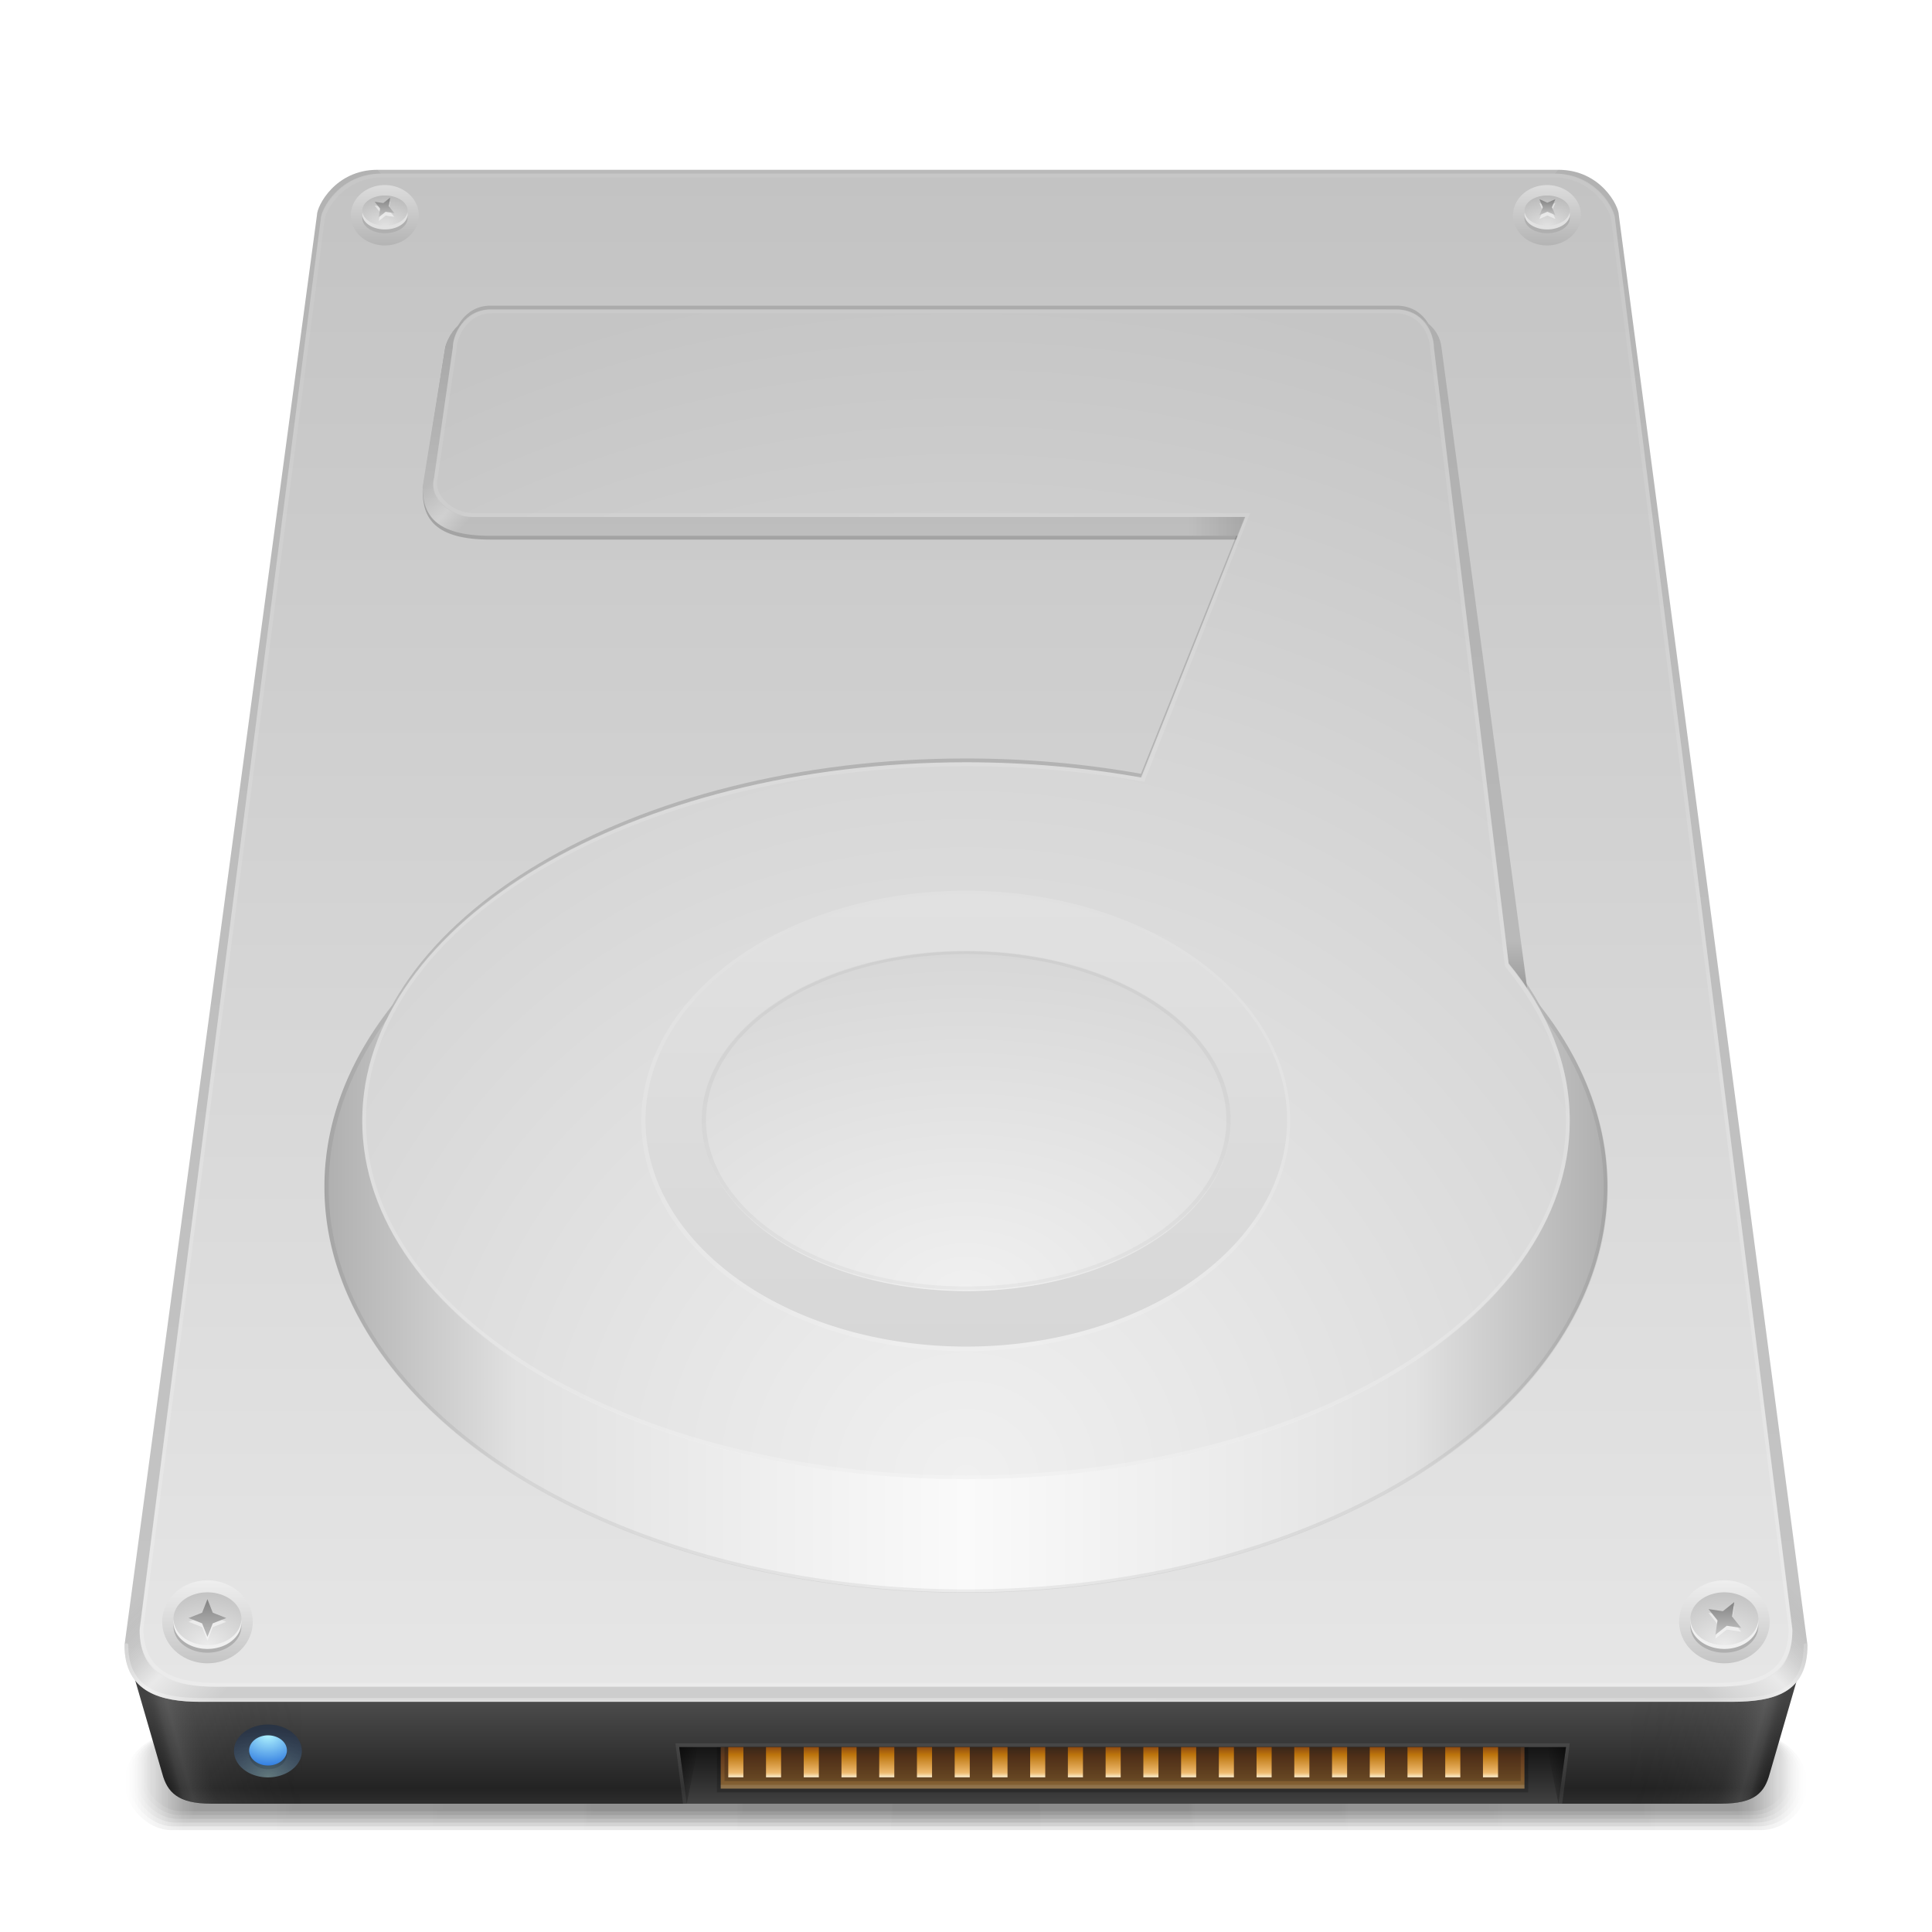 <?xml version="1.0" encoding="UTF-8" standalone="no"?>
<!-- Created with Inkscape (http://www.inkscape.org/) -->

<svg
   xmlns:dc="http://purl.org/dc/elements/1.1/"
   xmlns:cc="http://creativecommons.org/ns#"
   xmlns:rdf="http://www.w3.org/1999/02/22-rdf-syntax-ns#"
   xmlns:svg="http://www.w3.org/2000/svg"
   xmlns="http://www.w3.org/2000/svg"
   xmlns:xlink="http://www.w3.org/1999/xlink"
   version="1.1"
   width="512"
   height="512"
   id="samée_512_hdd-alt"
   style="display:inline">
  <title
     id="title">Samée - HDD alt - 512px</title>
  <defs
     id="defs">
    <linearGradient
       id="connectors-plate-gradient">
      <stop
         id="stop4856"
         style="stop-color:#462f1e;stop-opacity:1"
         offset="0" />
      <stop
         id="stop4862"
         style="stop-color:#643c1e;stop-opacity:1"
         offset="0.25" />
      <stop
         id="stop4864"
         style="stop-color:#7f572b;stop-opacity:1"
         offset="0.75" />
      <stop
         id="stop4858"
         style="stop-color:#84663a;stop-opacity:1"
         offset="1" />
    </linearGradient>
    <linearGradient
       id="connectors-gradient">
      <stop
         id="stop4800"
         style="stop-color:#8f4b11;stop-opacity:1"
         offset="0" />
      <stop
         id="stop4850"
         style="stop-color:#bc740c;stop-opacity:1"
         offset="0.25" />
      <stop
         id="stop4852"
         style="stop-color:#eeba70;stop-opacity:1"
         offset="0.85" />
      <stop
         id="stop4802"
         style="stop-color:#fcefcf;stop-opacity:1"
         offset="1" />
    </linearGradient>
    <linearGradient
       id="internal-hole-base-gradient">
      <stop
         id="stop4239"
         style="stop-color:#141414;stop-opacity:1"
         offset="0" />
      <stop
         id="stop4241"
         style="stop-color:#414141;stop-opacity:1"
         offset="1" />
    </linearGradient>
    <linearGradient
       id="internal-alt-base-gradient">
      <stop
         id="stop4191"
         style="stop-color:#f0f0f0;stop-opacity:1"
         offset="0" />
      <stop
         id="stop4193"
         style="stop-color:#d7d7d7;stop-opacity:1"
         offset="1" />
    </linearGradient>
    <linearGradient
       id="internal-alt-border-gradient">
      <stop
         id="stop4183"
         style="stop-color:#e1e1e1;stop-opacity:1"
         offset="0" />
      <stop
         id="stop4185"
         style="stop-color:#d7d7d7;stop-opacity:1"
         offset="1" />
    </linearGradient>
    <linearGradient
       id="internal-common-left-border-light-gradient">
      <stop
         id="stop4165"
         style="stop-color:#000000;stop-opacity:0"
         offset="0" />
      <stop
         id="stop4175"
         style="stop-color:#ffffff;stop-opacity:0"
         offset="0.2" />
      <stop
         id="stop4171"
         style="stop-color:#ffffff;stop-opacity:0.294"
         offset="0.5" />
      <stop
         id="stop4173"
         style="stop-color:#ffffff;stop-opacity:0"
         offset="0.7" />
      <stop
         id="stop4167"
         style="stop-color:#000000;stop-opacity:0"
         offset="1" />
    </linearGradient>
    <linearGradient
       id="internal-common-left-border-shading-gradient">
      <stop
         id="stop4154"
         style="stop-color:#000000;stop-opacity:0.157"
         offset="0" />
      <stop
         id="stop4157"
         style="stop-color:#000000;stop-opacity:0"
         offset="1" />
    </linearGradient>
    <linearGradient
       id="internal-common-base-stroke-gradient">
      <stop
         id="stop4130"
         style="stop-color:#ffffff;stop-opacity:0.078"
         offset="0" />
      <stop
         id="stop4132"
         style="stop-color:#ffffff;stop-opacity:0.196"
         offset="1" />
    </linearGradient>
    <linearGradient
       id="internal-common-left-border-gradient">
      <stop
         id="stop4113"
         style="stop-color:#a5a5a5;stop-opacity:1"
         offset="0" />
      <stop
         id="stop4115"
         style="stop-color:#bebebe;stop-opacity:1"
         offset="1" />
    </linearGradient>
    <linearGradient
       id="internal-common-right-border-gradient">
      <stop
         id="stop4097"
         style="stop-color:#afafaf;stop-opacity:1"
         offset="0" />
      <stop
         id="stop4103"
         style="stop-color:#b9b9b9;stop-opacity:1"
         offset="0.92" />
      <stop
         id="stop4099"
         style="stop-color:#969696;stop-opacity:1"
         offset="1" />
    </linearGradient>
    <linearGradient
       id="internal-common-front-border-gradient">
      <stop
         id="stop4081"
         style="stop-color:#fafafa;stop-opacity:1"
         offset="0" />
      <stop
         id="stop4087"
         style="stop-color:#e1e1e1;stop-opacity:1"
         offset="0.7" />
      <stop
         id="stop4083"
         style="stop-color:#afafaf;stop-opacity:1"
         offset="1" />
    </linearGradient>
    <linearGradient
       id="internal-common-base-gradient">
      <stop
         id="stop4072"
         style="stop-color:#f0f0f0;stop-opacity:1"
         offset="0" />
      <stop
         id="stop4074"
         style="stop-color:#c5c5c5;stop-opacity:1"
         offset="1" />
    </linearGradient>
    <linearGradient
       id="blue-led-glow-gradient">
      <stop
         id="stop4050"
         style="stop-color:#aff3ff;stop-opacity:0.333"
         offset="0" />
      <stop
         id="stop4052"
         style="stop-color:#0f5cd7;stop-opacity:0.137"
         offset="1" />
    </linearGradient>
    <linearGradient
       id="blue-led-base-gradient">
      <stop
         id="stop4040"
         style="stop-color:#aff3ff;stop-opacity:1"
         offset="0" />
      <stop
         id="stop4042"
         style="stop-color:#0f5cd7;stop-opacity:1"
         offset="1" />
    </linearGradient>
    <linearGradient
       id="top-side-lights-gradient">
      <stop
         id="stop3979"
         style="stop-color:#000000;stop-opacity:0.039"
         offset="0" />
      <stop
         id="stop3986"
         style="stop-color:#ffffff;stop-opacity:0.176"
         offset="0.4" />
      <stop
         id="stop3990"
         style="stop-color:#ffffff;stop-opacity:0.569"
         offset="0.55" />
      <stop
         id="stop3982"
         style="stop-color:#ffffff;stop-opacity:0"
         offset="1" />
    </linearGradient>
    <linearGradient
       id="top-inlay-back-gradient">
      <stop
         id="stop3968"
         style="stop-color:#dcdcdc;stop-opacity:1"
         offset="0" />
      <stop
         id="stop3970"
         style="stop-color:#b4b4b4;stop-opacity:1"
         offset="1" />
    </linearGradient>
    <linearGradient
       id="top-inlay-gradient">
      <stop
         id="stop3989"
         style="stop-color:#eeeeee;stop-opacity:1"
         offset="0" />
      <stop
         id="stop3991"
         style="stop-color:#c5c5c5;stop-opacity:1"
         offset="1" />
    </linearGradient>
    <linearGradient
       id="top-border-stroke-gradient">
      <stop
         id="stop3885"
         style="stop-color:#ffffff;stop-opacity:0.294"
         offset="0" />
      <stop
         id="stop3911"
         style="stop-color:#ffffff;stop-opacity:0.196"
         offset="0.9" />
      <stop
         id="stop3887"
         style="stop-color:#ffffff;stop-opacity:0.176"
         offset="1" />
    </linearGradient>
    <linearGradient
       id="top-border-gradient">
      <stop
         id="stop3628"
         style="stop-color:#b9b9b9;stop-opacity:1"
         offset="0" />
      <stop
         id="stop3644"
         style="stop-color:#c3c3c3;stop-opacity:1"
         offset="0.3" />
      <stop
         id="stop3630"
         style="stop-color:#cdcdcd;stop-opacity:1"
         offset="1" />
    </linearGradient>
    <linearGradient
       id="top-base-stroke-gradient">
      <stop
         id="stop3877"
         style="stop-color:#ffffff;stop-opacity:0.059"
         offset="0" />
      <stop
         id="stop3879"
         style="stop-color:#ffffff;stop-opacity:0.196"
         offset="1" />
    </linearGradient>
    <linearGradient
       id="top-base-gradient">
      <stop
         id="stop3865"
         style="stop-color:#c3c3c3;stop-opacity:1"
         offset="0" />
      <stop
         id="stop3867"
         style="stop-color:#cdcdcd;stop-opacity:1"
         offset="0.3" />
      <stop
         id="stop3869"
         style="stop-color:#e6e6e6;stop-opacity:1"
         offset="1" />
    </linearGradient>
    <linearGradient
       id="screw-hole-gradient">
      <stop
         id="stop4005"
         style="stop-color:#828282;stop-opacity:1"
         offset="0" />
      <stop
         id="stop4007"
         style="stop-color:#c3c3c3;stop-opacity:1"
         offset="1" />
    </linearGradient>
    <linearGradient
       id="screw-gradient">
      <stop
         id="stop3997"
         style="stop-color:#ebebeb;stop-opacity:1"
         offset="0" />
      <stop
         id="stop3999"
         style="stop-color:#c3c3c3;stop-opacity:1"
         offset="1" />
    </linearGradient>
    <linearGradient
       id="screw-back-gradient">
      <stop
         id="stop3975"
         style="stop-color:#e1e1e1;stop-opacity:1"
         offset="0" />
      <stop
         id="stop3977"
         style="stop-color:#b9b9b9;stop-opacity:1"
         offset="1" />
    </linearGradient>
    <linearGradient
       id="bottom-holes-sides-shadow-gradient">
      <stop
         id="stop3922"
         style="stop-color:#000000;stop-opacity:0.392"
         offset="0" />
      <stop
         id="stop3924"
         style="stop-color:#000000;stop-opacity:0"
         offset="1" />
    </linearGradient>
    <linearGradient
       id="floor-shadow-gradient">
      <stop
         id="stop3978"
         style="stop-color:#000000;stop-opacity:0.098"
         offset="0" />
      <stop
         id="stop3984"
         style="stop-color:#000000;stop-opacity:0.078"
         offset="0.93" />
      <stop
         id="stop3980"
         style="stop-color:#000000;stop-opacity:0"
         offset="1" />
    </linearGradient>
    <linearGradient
       id="bottom-side-lights-gradient">
      <stop
         id="stop3674"
         style="stop-color:#000000;stop-opacity:0.098"
         offset="0" />
      <stop
         id="stop3678"
         style="stop-color:#555555;stop-opacity:0.392"
         offset="0.1" />
      <stop
         id="stop3682"
         style="stop-color:#7d7d7d;stop-opacity:0.294"
         offset="0.16" />
      <stop
         id="stop3672"
         style="stop-color:#646464;stop-opacity:0.137"
         offset="0.3" />
      <stop
         id="stop3654"
         style="stop-color:#000000;stop-opacity:0"
         offset="1" />
    </linearGradient>
    <linearGradient
       id="bottom-inlay-gradient">
      <stop
         id="stop3918"
         style="stop-color:#2d2d2d;stop-opacity:1"
         offset="0" />
      <stop
         id="stop3920"
         style="stop-color:#3c3c3c;stop-opacity:1"
         offset="1" />
    </linearGradient>
    <linearGradient
       id="bottom-base-gradient">
      <stop
         id="stop3618"
         style="stop-color:#4b4b4b;stop-opacity:1"
         offset="0" />
      <stop
         id="stop3624"
         style="stop-color:#232323;stop-opacity:1"
         offset="0.85" />
      <stop
         id="stop3620"
         style="stop-color:#2d2d2d;stop-opacity:1"
         offset="1" />
    </linearGradient>
    <filter
       color-interpolation-filters="sRGB"
       id="3px-blur-filter">
      <feGaussianBlur
         in="SourceGraphic"
         id="feGaussianBlur4008"
         stdDeviation="1.4" />
    </filter>
    <linearGradient
       x1="64"
       y1="113.25"
       x2="64"
       y2="120"
       id="linearGradient3622"
       xlink:href="#bottom-base-gradient"
       gradientUnits="userSpaceOnUse"
       gradientTransform="matrix(4,0,0,4,0,-2)" />
    <linearGradient
       x1="83"
       y1="11.75"
       x2="83"
       y2="113.25"
       id="linearGradient3632"
       xlink:href="#top-border-gradient"
       gradientUnits="userSpaceOnUse"
       gradientTransform="matrix(4,0,0,4,0,-2)" />
    <linearGradient
       x1="9.952"
       y1="115.526"
       x2="20.099"
       y2="112.807"
       id="linearGradient3656"
       xlink:href="#bottom-side-lights-gradient"
       gradientUnits="userSpaceOnUse"
       gradientTransform="matrix(4,0,0,4,0,-2)" />
    <linearGradient
       x1="118.008"
       y1="115.651"
       x2="108.177"
       y2="113.016"
       id="linearGradient3686"
       xlink:href="#bottom-side-lights-gradient"
       gradientUnits="userSpaceOnUse"
       gradientTransform="matrix(4,0,0,4,0,-2)" />
    <linearGradient
       x1="256"
       y1="88.5"
       x2="474"
       y2="88.5"
       id="linearGradient3982"
       xlink:href="#floor-shadow-gradient"
       gradientUnits="userSpaceOnUse"
       gradientTransform="matrix(1,0,0,1.333,0,352)"
       spreadMethod="reflect" />
    <linearGradient
       x1="256"
       y1="88.5"
       x2="474"
       y2="88.5"
       id="linearGradient3988"
       xlink:href="#floor-shadow-gradient"
       gradientUnits="userSpaceOnUse"
       gradientTransform="matrix(1.005,0,0,1.4,-1.174,346.6)"
       spreadMethod="reflect" />
    <linearGradient
       x1="256"
       y1="88.5"
       x2="474"
       y2="88.5"
       id="linearGradient3992"
       xlink:href="#floor-shadow-gradient"
       gradientUnits="userSpaceOnUse"
       gradientTransform="matrix(1.009,0,0,1.467,-2.349,341.2)"
       spreadMethod="reflect" />
    <linearGradient
       x1="256"
       y1="88.5"
       x2="474"
       y2="88.5"
       id="linearGradient3996"
       xlink:href="#floor-shadow-gradient"
       gradientUnits="userSpaceOnUse"
       gradientTransform="matrix(1.014,0,0,1.533,-3.523,335.8)"
       spreadMethod="reflect" />
    <linearGradient
       x1="256"
       y1="88.5"
       x2="474"
       y2="88.5"
       id="linearGradient4000"
       xlink:href="#floor-shadow-gradient"
       gradientUnits="userSpaceOnUse"
       gradientTransform="matrix(1.018,0,0,1.6,-4.697,330.4)"
       spreadMethod="reflect" />
    <linearGradient
       x1="256"
       y1="88.5"
       x2="474"
       y2="88.5"
       id="linearGradient4004"
       xlink:href="#floor-shadow-gradient"
       gradientUnits="userSpaceOnUse"
       gradientTransform="matrix(1.023,0,0,1.667,-5.872,325)"
       spreadMethod="reflect" />
    <linearGradient
       x1="83"
       y1="12"
       x2="83"
       y2="112.25"
       id="linearGradient3871"
       xlink:href="#top-base-gradient"
       gradientUnits="userSpaceOnUse"
       gradientTransform="matrix(4,0,0,4,0,-2)" />
    <linearGradient
       x1="145"
       y1="46.5"
       x2="145"
       y2="446.5"
       id="linearGradient3881"
       xlink:href="#top-base-stroke-gradient"
       gradientUnits="userSpaceOnUse" />
    <linearGradient
       x1="253.883"
       y1="443.25"
       x2="479"
       y2="443.25"
       id="linearGradient3897"
       xlink:href="#top-border-stroke-gradient"
       gradientUnits="userSpaceOnUse" />
    <linearGradient
       x1="59.404"
       y1="458.5"
       x2="59.404"
       y2="478"
       id="linearGradient3935"
       xlink:href="#bottom-inlay-gradient"
       gradientUnits="userSpaceOnUse" />
    <linearGradient
       x1="53.143"
       y1="424.82"
       x2="53.143"
       y2="436.535"
       id="linearGradient3159"
       xlink:href="#top-inlay-gradient"
       gradientUnits="userSpaceOnUse" />
    <radialGradient
       cx="50.353"
       cy="434.646"
       r="4.419"
       fx="50.353"
       fy="434.646"
       id="radialGradient3161"
       xlink:href="#screw-gradient"
       gradientUnits="userSpaceOnUse"
       gradientTransform="matrix(1.998,0,0,2.677,-50.213,-727.045)" />
    <linearGradient
       x1="57.154"
       y1="410.228"
       x2="65.634"
       y2="424.916"
       id="linearGradient3163"
       xlink:href="#screw-hole-gradient"
       gradientUnits="userSpaceOnUse" />
    <linearGradient
       x1="53.143"
       y1="424.82"
       x2="53.143"
       y2="436.535"
       id="linearGradient3165"
       xlink:href="#top-inlay-gradient"
       gradientUnits="userSpaceOnUse" />
    <radialGradient
       cx="50.353"
       cy="434.646"
       r="4.419"
       fx="50.353"
       fy="434.646"
       id="radialGradient3167"
       xlink:href="#screw-gradient"
       gradientUnits="userSpaceOnUse"
       gradientTransform="matrix(1.998,0,0,2.677,-50.213,-727.045)" />
    <linearGradient
       x1="63.951"
       y1="412.049"
       x2="63.951"
       y2="433.585"
       id="linearGradient3169"
       xlink:href="#screw-hole-gradient"
       gradientUnits="userSpaceOnUse" />
    <linearGradient
       x1="53.143"
       y1="424.82"
       x2="53.143"
       y2="436.535"
       id="linearGradient4006"
       xlink:href="#top-inlay-back-gradient"
       gradientUnits="userSpaceOnUse" />
    <radialGradient
       cx="50.353"
       cy="434.646"
       r="4.419"
       fx="50.353"
       fy="434.646"
       id="radialGradient4008"
       xlink:href="#screw-back-gradient"
       gradientUnits="userSpaceOnUse"
       gradientTransform="matrix(1.998,0,0,2.677,-50.213,-727.045)" />
    <linearGradient
       x1="54"
       y1="412.049"
       x2="63.88"
       y2="421.929"
       id="linearGradient4010"
       xlink:href="#screw-hole-gradient"
       gradientUnits="userSpaceOnUse" />
    <linearGradient
       x1="57.657"
       y1="410.098"
       x2="66.222"
       y2="424.932"
       id="linearGradient4012"
       xlink:href="#screw-hole-gradient"
       gradientUnits="userSpaceOnUse" />
    <radialGradient
       cx="50.353"
       cy="434.646"
       r="4.419"
       fx="50.353"
       fy="434.646"
       id="radialGradient4014"
       xlink:href="#screw-back-gradient"
       gradientUnits="userSpaceOnUse"
       gradientTransform="matrix(1.998,0,0,2.677,-50.213,-727.045)" />
    <linearGradient
       x1="53.143"
       y1="424.82"
       x2="53.143"
       y2="436.535"
       id="linearGradient4016"
       xlink:href="#top-inlay-back-gradient"
       gradientUnits="userSpaceOnUse" />
    <linearGradient
       x1="33"
       y1="427"
       x2="57"
       y2="451"
       id="linearGradient3984"
       xlink:href="#top-side-lights-gradient"
       gradientUnits="userSpaceOnUse" />
    <linearGradient
       x1="479"
       y1="425.25"
       x2="453.75"
       y2="450.5"
       id="linearGradient3997"
       xlink:href="#top-side-lights-gradient"
       gradientUnits="userSpaceOnUse" />
    <radialGradient
       cx="68.25"
       cy="456.5"
       r="11.75"
       fx="68.25"
       fy="456.5"
       id="radialGradient4044"
       xlink:href="#blue-led-base-gradient"
       gradientUnits="userSpaceOnUse"
       gradientTransform="matrix(2.626,0,0,2.179,-111.002,-536.376)" />
    <radialGradient
       cx="68.25"
       cy="480"
       r="11.75"
       fx="68.25"
       fy="480"
       id="radialGradient4046"
       xlink:href="#blue-led-glow-gradient"
       gradientUnits="userSpaceOnUse"
       gradientTransform="matrix(1.865,0,0,1.547,-59.013,-264.687)" />
    <linearGradient
       x1="260.5"
       y1="389"
       x2="356"
       y2="389"
       id="linearGradient4085"
       xlink:href="#internal-common-front-border-gradient"
       gradientUnits="userSpaceOnUse"
       spreadMethod="reflect" />
    <linearGradient
       x1="385"
       y1="82"
       x2="385"
       y2="264"
       id="linearGradient4101"
       xlink:href="#internal-common-right-border-gradient"
       gradientUnits="userSpaceOnUse" />
    <linearGradient
       x1="223.5"
       y1="82"
       x2="223.5"
       y2="140"
       id="linearGradient4117"
       xlink:href="#internal-common-left-border-gradient"
       gradientUnits="userSpaceOnUse" />
    <linearGradient
       x1="198"
       y1="82.5"
       x2="198"
       y2="392"
       id="linearGradient4134"
       xlink:href="#internal-common-base-stroke-gradient"
       gradientUnits="userSpaceOnUse" />
    <radialGradient
       cx="256"
       cy="397"
       r="160"
       fx="256"
       fy="397"
       id="radialGradient4083"
       xlink:href="#internal-common-base-gradient"
       gradientUnits="userSpaceOnUse"
       gradientTransform="matrix(2.065,0,0,2,-272.545,-402.044)" />
    <linearGradient
       x1="335"
       y1="137"
       x2="315"
       y2="137"
       id="linearGradient4159"
       xlink:href="#internal-common-left-border-shading-gradient"
       gradientUnits="userSpaceOnUse" />
    <linearGradient
       x1="112"
       y1="121.546"
       x2="132.454"
       y2="142"
       id="linearGradient4169"
       xlink:href="#internal-common-left-border-light-gradient"
       gradientUnits="userSpaceOnUse" />
    <linearGradient
       x1="259.333"
       y1="259"
       x2="259.333"
       y2="341"
       id="linearGradient4187"
       xlink:href="#internal-alt-border-gradient"
       gradientUnits="userSpaceOnUse" />
    <radialGradient
       cx="231"
       cy="351"
       r="51"
       fx="231"
       fy="351"
       id="radialGradient4197"
       xlink:href="#internal-alt-base-gradient"
       gradientUnits="userSpaceOnUse"
       gradientTransform="matrix(2,0,0,1.608,-231.085,-223.457)" />
    <linearGradient
       x1="377.01"
       y1="463"
       x2="377.01"
       y2="478"
       id="linearGradient4243"
       xlink:href="#internal-hole-base-gradient"
       gradientUnits="userSpaceOnUse" />
    <linearGradient
       x1="415"
       y1="470.5"
       x2="410"
       y2="470.5"
       id="linearGradient4251"
       xlink:href="#bottom-holes-sides-shadow-gradient"
       gradientUnits="userSpaceOnUse" />
    <linearGradient
       x1="180"
       y1="470.5"
       x2="185"
       y2="470.5"
       id="linearGradient4794"
       xlink:href="#bottom-holes-sides-shadow-gradient"
       gradientUnits="userSpaceOnUse" />
    <linearGradient
       x1="195"
       y1="463"
       x2="195"
       y2="471"
       id="linearGradient4848"
       xlink:href="#connectors-gradient"
       gradientUnits="userSpaceOnUse" />
    <linearGradient
       x1="272"
       y1="463"
       x2="272"
       y2="474"
       id="linearGradient4860"
       xlink:href="#connectors-plate-gradient"
       gradientUnits="userSpaceOnUse" />
  </defs>
  <g
     id="hdd"
     style="display:inline">
    <g
       id="floor-shadow"
       style="display:inline">
      <rect
         width="446"
         height="25"
         rx="12.5"
         ry="12.5"
         x="33"
         y="460"
         id="floor-shadow-6"
         style="fill:url(#linearGradient4004);fill-opacity:1;fill-rule:evenodd;stroke:none;display:inline;filter:url(#3px-blur-filter)" />
      <rect
         width="444"
         height="24"
         rx="12"
         ry="12"
         x="34"
         y="460"
         id="floor-shadow-5"
         style="fill:url(#linearGradient4000);fill-opacity:1;fill-rule:evenodd;stroke:none;display:inline;filter:url(#3px-blur-filter)" />
      <rect
         width="442"
         height="23"
         rx="11.5"
         ry="11.5"
         x="35"
         y="460"
         id="floor-shadow-4"
         style="fill:url(#linearGradient3996);fill-opacity:1;fill-rule:evenodd;stroke:none;display:inline;filter:url(#3px-blur-filter)" />
      <rect
         width="440"
         height="22"
         rx="11"
         ry="11"
         x="36"
         y="460"
         id="floor-shadow-3"
         style="fill:url(#linearGradient3992);fill-opacity:1;fill-rule:evenodd;stroke:none;display:inline;filter:url(#3px-blur-filter)" />
      <rect
         width="438"
         height="21"
         rx="10.5"
         ry="10.5"
         x="37"
         y="460"
         id="floor-shadow-2"
         style="fill:url(#linearGradient3988);fill-opacity:1;fill-rule:evenodd;stroke:none;display:inline;filter:url(#3px-blur-filter)" />
      <rect
         width="436"
         height="20"
         rx="10"
         ry="10"
         x="38"
         y="460"
         id="floor-shadow-1"
         style="fill:url(#linearGradient3982);fill-opacity:1;fill-rule:evenodd;stroke:none;display:inline;filter:url(#3px-blur-filter)" />
    </g>
    <g
       id="bottom"
       style="display:inline">
      <path
         d="M 34,439 43,470 c 1.313,4.9 4.045,8 13,8 l 400,0 c 9.097,0 11.647,-2.951 13,-8 l 9,-31 z"
         id="bottom-base"
         style="fill:url(#linearGradient3622);fill-opacity:1;stroke:none;display:inline;filter:url(#noise-filter)" />
      <path
         d="M 34,439 43,470 c 1.41,5.262 4.929,8 13,8 l 24,0 0,-39 z"
         id="bottom-left-light"
         style="fill:url(#linearGradient3656);fill-opacity:1;stroke:none;display:inline" />
      <path
         d="M 432,439 432,478 l 24,0 c 7.506,0 11.38,-1.954 13,-8 l 9,-31 z"
         id="bottom-right-light"
         style="fill:url(#linearGradient3686);fill-opacity:1;stroke:none;display:inline" />
    </g>
    <g
       id="top"
       style="display:inline">
      <path
         d="m 33,436 c 0,12.652 9.979,15 20,15 l 406,0 c 11.123,0 20,-2.359 20,-15 L 429,57 c 0,-2.482 -4.888,-12 -16,-12 L 100,45 C 88.878,45 84,54.564 84,57 z"
         id="top-border"
         style="fill:url(#linearGradient3632);fill-opacity:1;stroke:none;display:inline" />
      <path
         d="m 33,436 c 0,12.652 9.979,15 20,15 L 459,451 100,45 C 88.878,45 84,54.564 84,57 z"
         id="top-left-light"
         style="fill:url(#linearGradient3984);fill-opacity:1;stroke:none;display:inline" />
      <path
         d="m 53,451 406,0 c 11.123,0 20,-2.359 20,-15 L 429,57 c 0,-2.482 -4.888,-12 -16,-12 z"
         id="top-right-light"
         style="fill:url(#linearGradient3997);fill-opacity:1;stroke:none;display:inline" />
      <path
         d="m 33.5,436 c 0,11.675 8.424,14.5 20,14.5 l 405,0 c 12.656,0 20,-2.733 20,-14.5"
         id="top-border-stroke"
         style="fill:none;stroke:url(#linearGradient3897);stroke-width:1;stroke-linecap:round;stroke-linejoin:round;stroke-miterlimit:4;stroke-opacity:1;stroke-dasharray:none" />
      <path
         d="m 37,432 c 0,12.652 9.979,15 20,15 l 398,0 c 11.123,0 20,-2.359 20,-15 L 428,58 c 0,-2.482 -4.888,-12 -16,-12 L 101,46 C 89.878,46 85,55.564 85,58 z"
         id="top-base"
         style="fill:url(#linearGradient3871);fill-opacity:1;stroke:none;display:inline" />
      <path
         d="m 37.5,431.5 c 0,12.652 9.979,15 20,15 l 397,0 c 11.123,0 20,-2.359 20,-15 l -47,-373 c 0,-2.482 -4.888,-12 -16,-12 l -310,0 c -11.122,0 -16,9.564 -16,12 z"
         id="top-base-stroke"
         style="fill:none;stroke:url(#linearGradient3881);stroke-opacity:1;display:inline" />
    </g>
    <g
       id="internal"
       style="display:inline">
      <g
         id="internal-connectors"
         style="display:inline">
        <g
           id="internal-hole"
           style="display:inline">
          <path
             d="m 181,478 -2,-16 237,0 -2,16 z"
             id="internal-hole-stroke"
             style="fill:#ffffff;fill-opacity:0.078;stroke:none;display:inline" />
          <path
             d="m 182,478 -2,-15 235,0 -2,15 z"
             id="internal-hole-base"
             style="fill:url(#linearGradient4243);fill-opacity:1;stroke:none;display:inline" />
          <path
             d="m 410,463 5,0 -2,15 z"
             id="internal-hole-right-shadow"
             style="fill:url(#linearGradient4251);fill-opacity:1;stroke:none;display:inline" />
          <path
             d="m 182,478 -2,-15 5,0 z"
             id="internal-hole-left-shadow"
             style="fill:url(#linearGradient4794);fill-opacity:1;stroke:none;display:inline" />
          <rect
             width="215"
             height="12"
             rx="0"
             ry="0"
             x="190"
             y="463"
             id="connectors-plate-shadow"
             style="fill:#000000;fill-opacity:0.196;fill-rule:evenodd;stroke:none;display:inline" />
          <rect
             width="213"
             height="11"
             rx="0"
             ry="0"
             x="191"
             y="463"
             id="connectors-plate"
             style="fill:url(#linearGradient4860);fill-opacity:1;fill-rule:evenodd;stroke:none;display:inline" />
          <path
             d="m 191,473.5 213,0"
             id="connectors-plate-stroke"
             style="fill:none;stroke:#ffffff;stroke-width:1px;stroke-linecap:butt;stroke-linejoin:miter;stroke-opacity:0.098;display:inline" />
          <rect
             width="211"
             height="9"
             rx="0"
             ry="0"
             x="192"
             y="463"
             id="connectors-shadow"
             style="fill:#000000;fill-opacity:0.196;fill-rule:evenodd;stroke:none;display:inline" />
        </g>
        <g
           id="connectors-themselves"
           style="display:inline">
          <rect
             width="4"
             height="8"
             rx="0"
             ry="0"
             x="193"
             y="463"
             id="rect4261"
             style="fill:url(#linearGradient4848);fill-opacity:1;fill-rule:evenodd;stroke:none;display:inline" />
          <use
             transform="translate(5,0)"
             id="use4712"
             x="0"
             y="0"
             width="512"
             height="512"
             xlink:href="#rect4261" />
          <use
             transform="translate(10,0)"
             id="use4714"
             x="0"
             y="0"
             width="512"
             height="512"
             xlink:href="#rect4261" />
          <use
             transform="translate(15,0)"
             id="use4716"
             x="0"
             y="0"
             width="512"
             height="512"
             xlink:href="#rect4261" />
          <use
             transform="translate(20,0)"
             id="use4718"
             x="0"
             y="0"
             width="512"
             height="512"
             xlink:href="#rect4261" />
          <use
             transform="translate(25,0)"
             id="use4720"
             x="0"
             y="0"
             width="512"
             height="512"
             xlink:href="#rect4261" />
          <use
             transform="translate(30,0)"
             id="use4722"
             x="0"
             y="0"
             width="512"
             height="512"
             xlink:href="#rect4261" />
          <use
             transform="translate(35,0)"
             id="use4724"
             x="0"
             y="0"
             width="512"
             height="512"
             xlink:href="#rect4261" />
          <use
             transform="translate(40,0)"
             id="use4726"
             x="0"
             y="0"
             width="512"
             height="512"
             xlink:href="#rect4261" />
          <use
             transform="translate(45,0)"
             id="use4728"
             x="0"
             y="0"
             width="512"
             height="512"
             xlink:href="#rect4261" />
          <use
             transform="translate(50,0)"
             id="use4730"
             x="0"
             y="0"
             width="512"
             height="512"
             xlink:href="#rect4261" />
          <use
             transform="translate(55,0)"
             id="use4732"
             x="0"
             y="0"
             width="512"
             height="512"
             xlink:href="#rect4261" />
          <use
             transform="translate(60,0)"
             id="use4734"
             x="0"
             y="0"
             width="512"
             height="512"
             xlink:href="#rect4261" />
          <use
             transform="translate(65,0)"
             id="use4736"
             x="0"
             y="0"
             width="512"
             height="512"
             xlink:href="#rect4261" />
          <use
             transform="translate(70,0)"
             id="use4738"
             x="0"
             y="0"
             width="512"
             height="512"
             xlink:href="#rect4261" />
          <use
             transform="translate(75,0)"
             id="use4740"
             x="0"
             y="0"
             width="512"
             height="512"
             xlink:href="#rect4261" />
          <use
             transform="translate(80,0)"
             id="use4742"
             x="0"
             y="0"
             width="512"
             height="512"
             xlink:href="#rect4261" />
          <use
             transform="translate(85,0)"
             id="use4744"
             x="0"
             y="0"
             width="512"
             height="512"
             xlink:href="#rect4261" />
          <use
             transform="translate(90,0)"
             id="use4746"
             x="0"
             y="0"
             width="512"
             height="512"
             xlink:href="#rect4261" />
          <use
             transform="translate(95,0)"
             id="use4748"
             x="0"
             y="0"
             width="512"
             height="512"
             xlink:href="#rect4261" />
          <use
             transform="translate(100,0)"
             id="use4750"
             x="0"
             y="0"
             width="512"
             height="512"
             xlink:href="#rect4261" />
          <use
             transform="translate(105,0)"
             id="use4752"
             x="0"
             y="0"
             width="512"
             height="512"
             xlink:href="#rect4261" />
          <use
             transform="translate(110,0)"
             id="use4754"
             x="0"
             y="0"
             width="512"
             height="512"
             xlink:href="#rect4261" />
          <use
             transform="translate(115,0)"
             id="use4756"
             x="0"
             y="0"
             width="512"
             height="512"
             xlink:href="#rect4261" />
          <use
             transform="translate(120,0)"
             id="use4758"
             x="0"
             y="0"
             width="512"
             height="512"
             xlink:href="#rect4261" />
          <use
             transform="translate(125,0)"
             id="use4760"
             x="0"
             y="0"
             width="512"
             height="512"
             xlink:href="#rect4261" />
          <use
             transform="translate(130,0)"
             id="use4762"
             x="0"
             y="0"
             width="512"
             height="512"
             xlink:href="#rect4261" />
          <use
             transform="translate(135,0)"
             id="use4764"
             x="0"
             y="0"
             width="512"
             height="512"
             xlink:href="#rect4261" />
          <use
             transform="translate(140,0)"
             id="use4766"
             x="0"
             y="0"
             width="512"
             height="512"
             xlink:href="#rect4261" />
          <use
             transform="translate(145,0)"
             id="use4768"
             x="0"
             y="0"
             width="512"
             height="512"
             xlink:href="#rect4261" />
          <use
             transform="translate(150,0)"
             id="use4770"
             x="0"
             y="0"
             width="512"
             height="512"
             xlink:href="#rect4261" />
          <use
             transform="translate(155,0)"
             id="use4772"
             x="0"
             y="0"
             width="512"
             height="512"
             xlink:href="#rect4261" />
          <use
             transform="translate(160,0)"
             id="use4774"
             x="0"
             y="0"
             width="512"
             height="512"
             xlink:href="#rect4261" />
          <use
             transform="translate(165,0)"
             id="use4776"
             x="0"
             y="0"
             width="512"
             height="512"
             xlink:href="#rect4261" />
          <use
             transform="translate(170,0)"
             id="use4778"
             x="0"
             y="0"
             width="512"
             height="512"
             xlink:href="#rect4261" />
          <use
             transform="translate(175,0)"
             id="use4780"
             x="0"
             y="0"
             width="512"
             height="512"
             xlink:href="#rect4261" />
          <use
             transform="translate(180,0)"
             id="use4782"
             x="0"
             y="0"
             width="512"
             height="512"
             xlink:href="#rect4261" />
          <use
             transform="translate(185,0)"
             id="use4784"
             x="0"
             y="0"
             width="512"
             height="512"
             xlink:href="#rect4261" />
          <use
             transform="translate(190,0)"
             id="use4786"
             x="0"
             y="0"
             width="512"
             height="512"
             xlink:href="#rect4261" />
          <use
             transform="translate(195,0)"
             id="use4788"
             x="0"
             y="0"
             width="512"
             height="512"
             xlink:href="#rect4261" />
          <use
             transform="translate(200,0)"
             id="use4790"
             x="0"
             y="0"
             width="512"
             height="512"
             xlink:href="#rect4261" />
          <use
             transform="translate(205,0)"
             id="use4792"
             x="0"
             y="0"
             width="512"
             height="512"
             xlink:href="#rect4261" />
        </g>
      </g>
      <g
         id="internal-top"
         style="display:inline">
        <g
           id="internal-common"
           style="display:inline">
          <path
             d="m 120,91 -5,35 c -1.355,5.056 4.249,10 10,10 l 205,0 -27.625,69.062 C 287.699,202.428 272.124,201 256,201 c -88.366,0 -160,42.533 -160,95 0,52.467 71.634,95 160,95 88.366,0 160,-42.533 160,-95 0,-14.953 -5.822,-29.103 -16.188,-41.688 L 380,91 c 0,-3.654 -2.669,-10 -10,-10 l -240,0 c -7.001,0 -10,6.684 -10,10 z"
             id="internal-common-shadow"
             style="fill:#000000;fill-opacity:0.137;stroke:none;filter:url(#3px-blur-filter)" />
          <path
             d="M 405,264 382,92 c -0.786,-5.977 -6.57,-10 -17,-10 l 25,170 z"
             id="internal-common-right-border"
             style="fill:url(#linearGradient4101);fill-opacity:1;stroke:none" />
          <path
             d="m 356,312 a 95.5,77 0 1 1 -191,0 95.5,77 0 1 1 191,0 z"
             transform="matrix(1.78,0,0,1.396,-207.717,-121.084)"
             id="internal-common-front-border"
             style="fill:url(#linearGradient4085);fill-opacity:1;fill-rule:evenodd;stroke:none" />
          <path
             d="m 356,312 a 95.5,77 0 1 1 -191,0 95.5,77 0 1 1 191,0 z"
             transform="matrix(1.775,0,0,1.39,-206.353,-119.058)"
             id="internal-common-front-border-stroke"
             style="fill:none;stroke:#000000;stroke-width:0.637;stroke-miterlimit:4;stroke-opacity:0.059;stroke-dasharray:none" />
          <path
             d="m 135,87 c -9.917,0 -15.386,-1.023 -17,5 l -6,38 c 0,7.318 3.202,13 18,13 l 205,0 0,-10 z"
             id="internal-common-left-border-shadow"
             style="fill:#000000;fill-opacity:0.196;stroke:none;filter:url(#3px-blur-filter)" />
          <path
             d="m 135,82 c -9.917,0 -15.386,3.977 -17,10 l -6,37 c 0,7.318 3.202,13 18,13 l 205,0 0,-10 z"
             id="internal-common-left-border"
             style="fill:url(#linearGradient4117);fill-opacity:1;stroke:none" />
          <path
             d="m 315,132 0,10 20,0 0,-10 z"
             id="internal-common-left-border-shading"
             style="fill:url(#linearGradient4159);fill-opacity:1;stroke:none" />
          <path
             d="m 135,82 c -9.917,0 -15.386,3.977 -17,10 l -6,37 c 0,7.318 3.202,13 18,13 l 20,0 0,-10 z"
             id="internal-common-left-border-light"
             style="fill:url(#linearGradient4169);fill-opacity:1;stroke:none" />
          <path
             d="m 120,92 -5,35 c -1.355,5.056 4.249,10 10,10 l 205,0 -27.625,69.062 C 287.699,203.428 272.124,202 256,202 c -88.366,0 -160,42.533 -160,95 0,52.467 71.634,95 160,95 88.366,0 160,-42.533 160,-95 0,-14.953 -5.822,-29.103 -16.188,-41.688 L 380,92 c 0,-3.654 -2.669,-10 -10,-10 l -240,0 c -7.001,0 -10,6.684 -10,10 z"
             id="internal-common-base"
             style="fill:url(#radialGradient4083);fill-opacity:1;stroke:none" />
          <path
             d="m 120.5,92.5 -5,34 c -1.355,5.056 4.249,10 10,10 l 205.05,0 -27.625,70.112 c -14.676,-2.634 -30.802,-4.062 -46.925,-4.062 -88.366,0 -159.5,41.983 -159.5,94.45 0,52.467 71.134,94.5 159.5,94.5 88.366,0 159.5,-42.033 159.5,-94.5 0,-14.953 -5.822,-28.553 -16.188,-41.138 L 379.5,92.5 c 0,-3.654 -2.669,-10 -10,-10 l -239,0 c -7.001,0 -10,6.684 -10,10 z"
             id="internal-common-base-stroke"
             style="fill:none;stroke:url(#linearGradient4134);stroke-opacity:1" />
        </g>
        <g
           id="internal-alt"
           style="display:inline">
          <path
             d="m 282,300 a 51,41 0 1 1 -102,0 51,41 0 1 1 102,0 z"
             transform="matrix(1.686,0,0,1.488,-133.529,-149.341)"
             id="internal-alt-border-stroke"
             style="fill:#ffffff;fill-opacity:0.137;fill-rule:evenodd;stroke:none;display:inline" />
          <path
             d="m 282,300 a 51,41 0 1 1 -102,0 51,41 0 1 1 102,0 z"
             transform="matrix(1.667,0,0,1.463,-129,-142.024)"
             id="internal-alt-border"
             style="fill:url(#linearGradient4187);fill-opacity:1;fill-rule:evenodd;stroke:none;display:inline" />
          <path
             d="m 282,300 a 51,41 0 1 1 -102,0 51,41 0 1 1 102,0 z"
             transform="matrix(1.373,0,0,1.098,-61.059,-32.268)"
             id="internal-alt-base"
             style="fill:url(#radialGradient4197);fill-opacity:1;fill-rule:evenodd;stroke:none;display:inline" />
          <path
             d="m 282,300 a 51,41 0 1 1 -102,0 51,41 0 1 1 102,0 z"
             transform="matrix(1.363,0,0,1.085,-58.794,-28.61)"
             id="internal-alt-base-stroke"
             style="fill:none;stroke:#000000;stroke-width:0.822;stroke-miterlimit:4;stroke-opacity:0.039;stroke-dasharray:none;display:inline" />
        </g>
      </g>
    </g>
    <g
       id="led"
       style="display:inline">
      <g
         id="led-common"
         style="display:inline">
        <path
           d="m 80,468.25 a 11.75,9.75 0 1 1 -23.5,0 11.75,9.75 0 1 1 23.5,0 z"
           transform="matrix(0.766,0,0,0.718,18.723,127.82)"
           id="led-inlay"
           style="fill:url(#linearGradient3935);fill-opacity:1;fill-rule:evenodd;stroke:none;display:inline" />
        <path
           d="m 80,468.25 a 11.75,9.75 0 1 1 -23.5,0 11.75,9.75 0 1 1 23.5,0 z"
           transform="matrix(0.426,0,0,0.41,41.957,272.897)"
           id="led-shadow"
           style="fill:#000000;fill-opacity:0.294;fill-rule:evenodd;stroke:none;display:inline" />
      </g>
      <g
         id="blue-led"
         style="display:inline">
        <path
           d="m 80,468.25 a 11.75,9.75 0 1 1 -23.5,0 11.75,9.75 0 1 1 23.5,0 z"
           transform="matrix(0.766,0,0,0.718,18.723,127.82)"
           id="blue-led-glow"
           style="fill:url(#radialGradient4046);fill-opacity:1;fill-rule:evenodd;stroke:none;display:inline" />
        <path
           d="m 80,468.25 a 11.75,9.75 0 1 1 -23.5,0 11.75,9.75 0 1 1 23.5,0 z"
           transform="matrix(0.426,0,0,0.41,41.957,271.897)"
           id="blue-led-base"
           style="fill:url(#radialGradient4044);fill-opacity:1;fill-rule:evenodd;stroke:none;display:inline" />
      </g>
    </g>
    <g
       id="screws"
       style="display:inline">
      <g
         id="main-screws"
         style="display:inline">
        <g
           id="screw-1"
           style="display:inline">
          <path
             d="m 54.801,430.594 a 4.419,5.922 0 1 1 -8.839,0 4.419,5.922 0 1 1 8.839,0 z"
             transform="matrix(2.715,0,0,1.857,-81.8,-369.818)"
             id="screw-1-inlay"
             style="fill:url(#linearGradient3165);fill-opacity:1;fill-rule:evenodd;stroke:none;display:inline" />
          <path
             d="m 54.801,430.594 a 4.419,5.922 0 1 1 -8.839,0 4.419,5.922 0 1 1 8.839,0 z"
             transform="matrix(2.036,0,0,1.182,-47.6,-77.975)"
             id="screw-1-shadow"
             style="fill:#afafaf;fill-opacity:1;fill-rule:evenodd;stroke:none;display:inline" />
          <path
             d="m 54.801,430.594 a 4.419,5.922 0 1 1 -8.839,0 4.419,5.922 0 1 1 8.839,0 z"
             transform="matrix(2.036,0,0,1.182,-47.6,-78.975)"
             id="screw-1-stroke"
             style="fill:#f0f0f0;fill-opacity:1;fill-rule:evenodd;stroke:none;display:inline" />
          <path
             d="m 54.801,430.594 a 4.419,5.922 0 1 1 -8.839,0 4.419,5.922 0 1 1 8.839,0 z"
             transform="matrix(2.036,0,0,1.182,-47.6,-79.975)"
             id="screw-1-top"
             style="fill:url(#radialGradient3167);fill-opacity:1;fill-rule:evenodd;stroke:none;display:inline" />
          <path
             d="m 54,431.951 -2.814,-7.136 -7.136,-2.814 7.136,-2.814 2.814,-7.136 2.814,7.136 7.136,2.814 -7.136,2.814 z"
             transform="matrix(0.502,0,0,0.502,27.866,217.951)"
             id="screw-1-hole-stroke"
             style="fill:#ffffff;fill-opacity:0.49;fill-rule:evenodd;stroke:none;display:inline" />
          <path
             d="m 54,431.951 -2.814,-7.136 -7.136,-2.814 7.136,-2.814 2.814,-7.136 2.814,7.136 7.136,2.814 -7.136,2.814 z"
             transform="matrix(0.502,0,0,0.502,27.866,216.951)"
             id="screw-1-hole"
             style="fill:url(#linearGradient3169);fill-opacity:1;fill-rule:evenodd;stroke:none;display:inline" />
        </g>
        <g
           id="screw-2"
           style="display:inline">
          <path
             d="m 54.801,430.594 a 4.419,5.922 0 1 1 -8.839,0 4.419,5.922 0 1 1 8.839,0 z"
             transform="matrix(2.715,0,0,1.857,320.2,-369.818)"
             id="screw-2-inlay"
             style="fill:url(#linearGradient3159);fill-opacity:1;fill-rule:evenodd;stroke:none;display:inline" />
          <path
             d="m 54.801,430.594 a 4.419,5.922 0 1 1 -8.839,0 4.419,5.922 0 1 1 8.839,0 z"
             transform="matrix(2.036,0,0,1.182,354.4,-77.975)"
             id="screw-2-shadow"
             style="fill:#afafaf;fill-opacity:1;fill-rule:evenodd;stroke:none;display:inline" />
          <path
             d="m 54.801,430.594 a 4.419,5.922 0 1 1 -8.839,0 4.419,5.922 0 1 1 8.839,0 z"
             transform="matrix(2.036,0,0,1.182,354.4,-78.975)"
             id="screw-2-stroke"
             style="fill:#f0f0f0;fill-opacity:1;fill-rule:evenodd;stroke:none;display:inline" />
          <path
             d="m 54.801,430.594 a 4.419,5.922 0 1 1 -8.839,0 4.419,5.922 0 1 1 8.839,0 z"
             transform="matrix(2.036,0,0,1.182,354.4,-79.975)"
             id="screw-2-top"
             style="fill:url(#radialGradient3161);fill-opacity:1;fill-rule:evenodd;stroke:none;display:inline" />
          <path
             d="m 54,431.951 -2.814,-7.136 -7.136,-2.814 7.136,-2.814 2.814,-7.136 2.814,7.136 7.136,2.814 -7.136,2.814 z"
             transform="matrix(0.435,0.251,-0.251,0.435,539.526,232.793)"
             id="screw-2-hole-stroke"
             style="fill:#ffffff;fill-opacity:0.49;fill-rule:evenodd;stroke:none;display:inline" />
          <path
             d="m 54,431.951 -2.814,-7.136 -7.136,-2.814 7.136,-2.814 2.814,-7.136 2.814,7.136 7.136,2.814 -7.136,2.814 z"
             transform="matrix(0.435,0.251,-0.251,0.435,539.526,231.793)"
             id="screw-2-hole"
             style="fill:url(#linearGradient3163);fill-opacity:1;fill-rule:evenodd;stroke:none;display:inline" />
        </g>
        <g
           id="screw-3"
           style="display:inline">
          <path
             d="m 54.801,430.594 a 4.419,5.922 0 1 1 -8.839,0 4.419,5.922 0 1 1 8.839,0 z"
             transform="matrix(2.036,0,0,1.351,-0.6,-524.686)"
             id="screw-3-inlay"
             style="fill:url(#linearGradient4016);fill-opacity:1;fill-rule:evenodd;stroke:none;display:inline" />
          <path
             d="m 54.801,430.594 a 4.419,5.922 0 1 1 -8.839,0 4.419,5.922 0 1 1 8.839,0 z"
             transform="matrix(1.358,0,0,0.675,33.6,-232.843)"
             id="screw-3-shadow"
             style="fill:#afafaf;fill-opacity:1;fill-rule:evenodd;stroke:none;display:inline" />
          <path
             d="m 54.801,430.594 a 4.419,5.922 0 1 1 -8.839,0 4.419,5.922 0 1 1 8.839,0 z"
             transform="matrix(1.358,0,0,0.675,33.6,-233.843)"
             id="screw-3-stroke"
             style="fill:#e1e1e1;fill-opacity:1;fill-rule:evenodd;stroke:none;display:inline" />
          <path
             d="m 54.801,430.594 a 4.419,5.922 0 1 1 -8.839,0 4.419,5.922 0 1 1 8.839,0 z"
             transform="matrix(1.358,0,0,0.675,33.6,-234.843)"
             id="screw-3-top"
             style="fill:url(#radialGradient4014);fill-opacity:1;fill-rule:evenodd;stroke:none;display:inline" />
          <path
             d="m 54,431.951 -2.814,-7.136 -7.136,-2.814 7.136,-2.814 2.814,-7.136 2.814,7.136 7.136,2.814 -7.136,2.814 z"
             transform="matrix(0.261,0.151,-0.151,0.261,151.515,-62.324)"
             id="screw-3-hole-stroke"
             style="fill:#ffffff;fill-opacity:0.49;fill-rule:evenodd;stroke:none;display:inline" />
          <path
             d="m 54,431.951 -2.814,-7.136 -7.136,-2.814 7.136,-2.814 2.814,-7.136 2.814,7.136 7.136,2.814 -7.136,2.814 z"
             transform="matrix(0.261,0.151,-0.151,0.261,151.515,-63.324)"
             id="screw-3-hole"
             style="fill:url(#linearGradient4012);fill-opacity:1;fill-rule:evenodd;stroke:none;display:inline" />
        </g>
        <g
           id="screw-4"
           style="display:inline">
          <path
             d="m 54.801,430.594 a 4.419,5.922 0 1 1 -8.839,0 4.419,5.922 0 1 1 8.839,0 z"
             transform="matrix(2.036,0,0,1.351,307.4,-524.686)"
             id="screw-4-inlay"
             style="fill:url(#linearGradient4006);fill-opacity:1;fill-rule:evenodd;stroke:none;display:inline" />
          <path
             d="m 54.801,430.594 a 4.419,5.922 0 1 1 -8.839,0 4.419,5.922 0 1 1 8.839,0 z"
             transform="matrix(1.358,0,0,0.675,341.6,-232.843)"
             id="screw-4-shadow"
             style="fill:#afafaf;fill-opacity:1;fill-rule:evenodd;stroke:none;display:inline" />
          <path
             d="m 54.801,430.594 a 4.419,5.922 0 1 1 -8.839,0 4.419,5.922 0 1 1 8.839,0 z"
             transform="matrix(1.358,0,0,0.675,341.6,-233.843)"
             id="screw-4-stroke"
             style="fill:#e1e1e1;fill-opacity:1;fill-rule:evenodd;stroke:none;display:inline" />
          <path
             d="m 54.801,430.594 a 4.419,5.922 0 1 1 -8.839,0 4.419,5.922 0 1 1 8.839,0 z"
             transform="matrix(1.358,0,0,0.675,341.6,-234.843)"
             id="screw-4-top"
             style="fill:url(#radialGradient4008);fill-opacity:1;fill-rule:evenodd;stroke:none;display:inline" />
          <path
             d="m 54,431.951 -2.814,-7.136 -7.136,-2.814 7.136,-2.814 2.814,-7.136 2.814,7.136 7.136,2.814 -7.136,2.814 z"
             transform="matrix(0.213,0.213,-0.213,0.213,488.453,-45.477)"
             id="screw-4-hole-stroke"
             style="fill:#ffffff;fill-opacity:0.49;fill-rule:evenodd;stroke:none;display:inline" />
          <path
             d="m 54,431.951 -2.814,-7.136 -7.136,-2.814 7.136,-2.814 2.814,-7.136 2.814,7.136 7.136,2.814 -7.136,2.814 z"
             transform="matrix(0.213,0.213,-0.213,0.213,488.453,-46.477)"
             id="screw-4-hole"
             style="fill:url(#linearGradient4010);fill-opacity:1;fill-rule:evenodd;stroke:none;display:inline" />
        </g>
      </g>
    </g>
  </g>
</svg>
